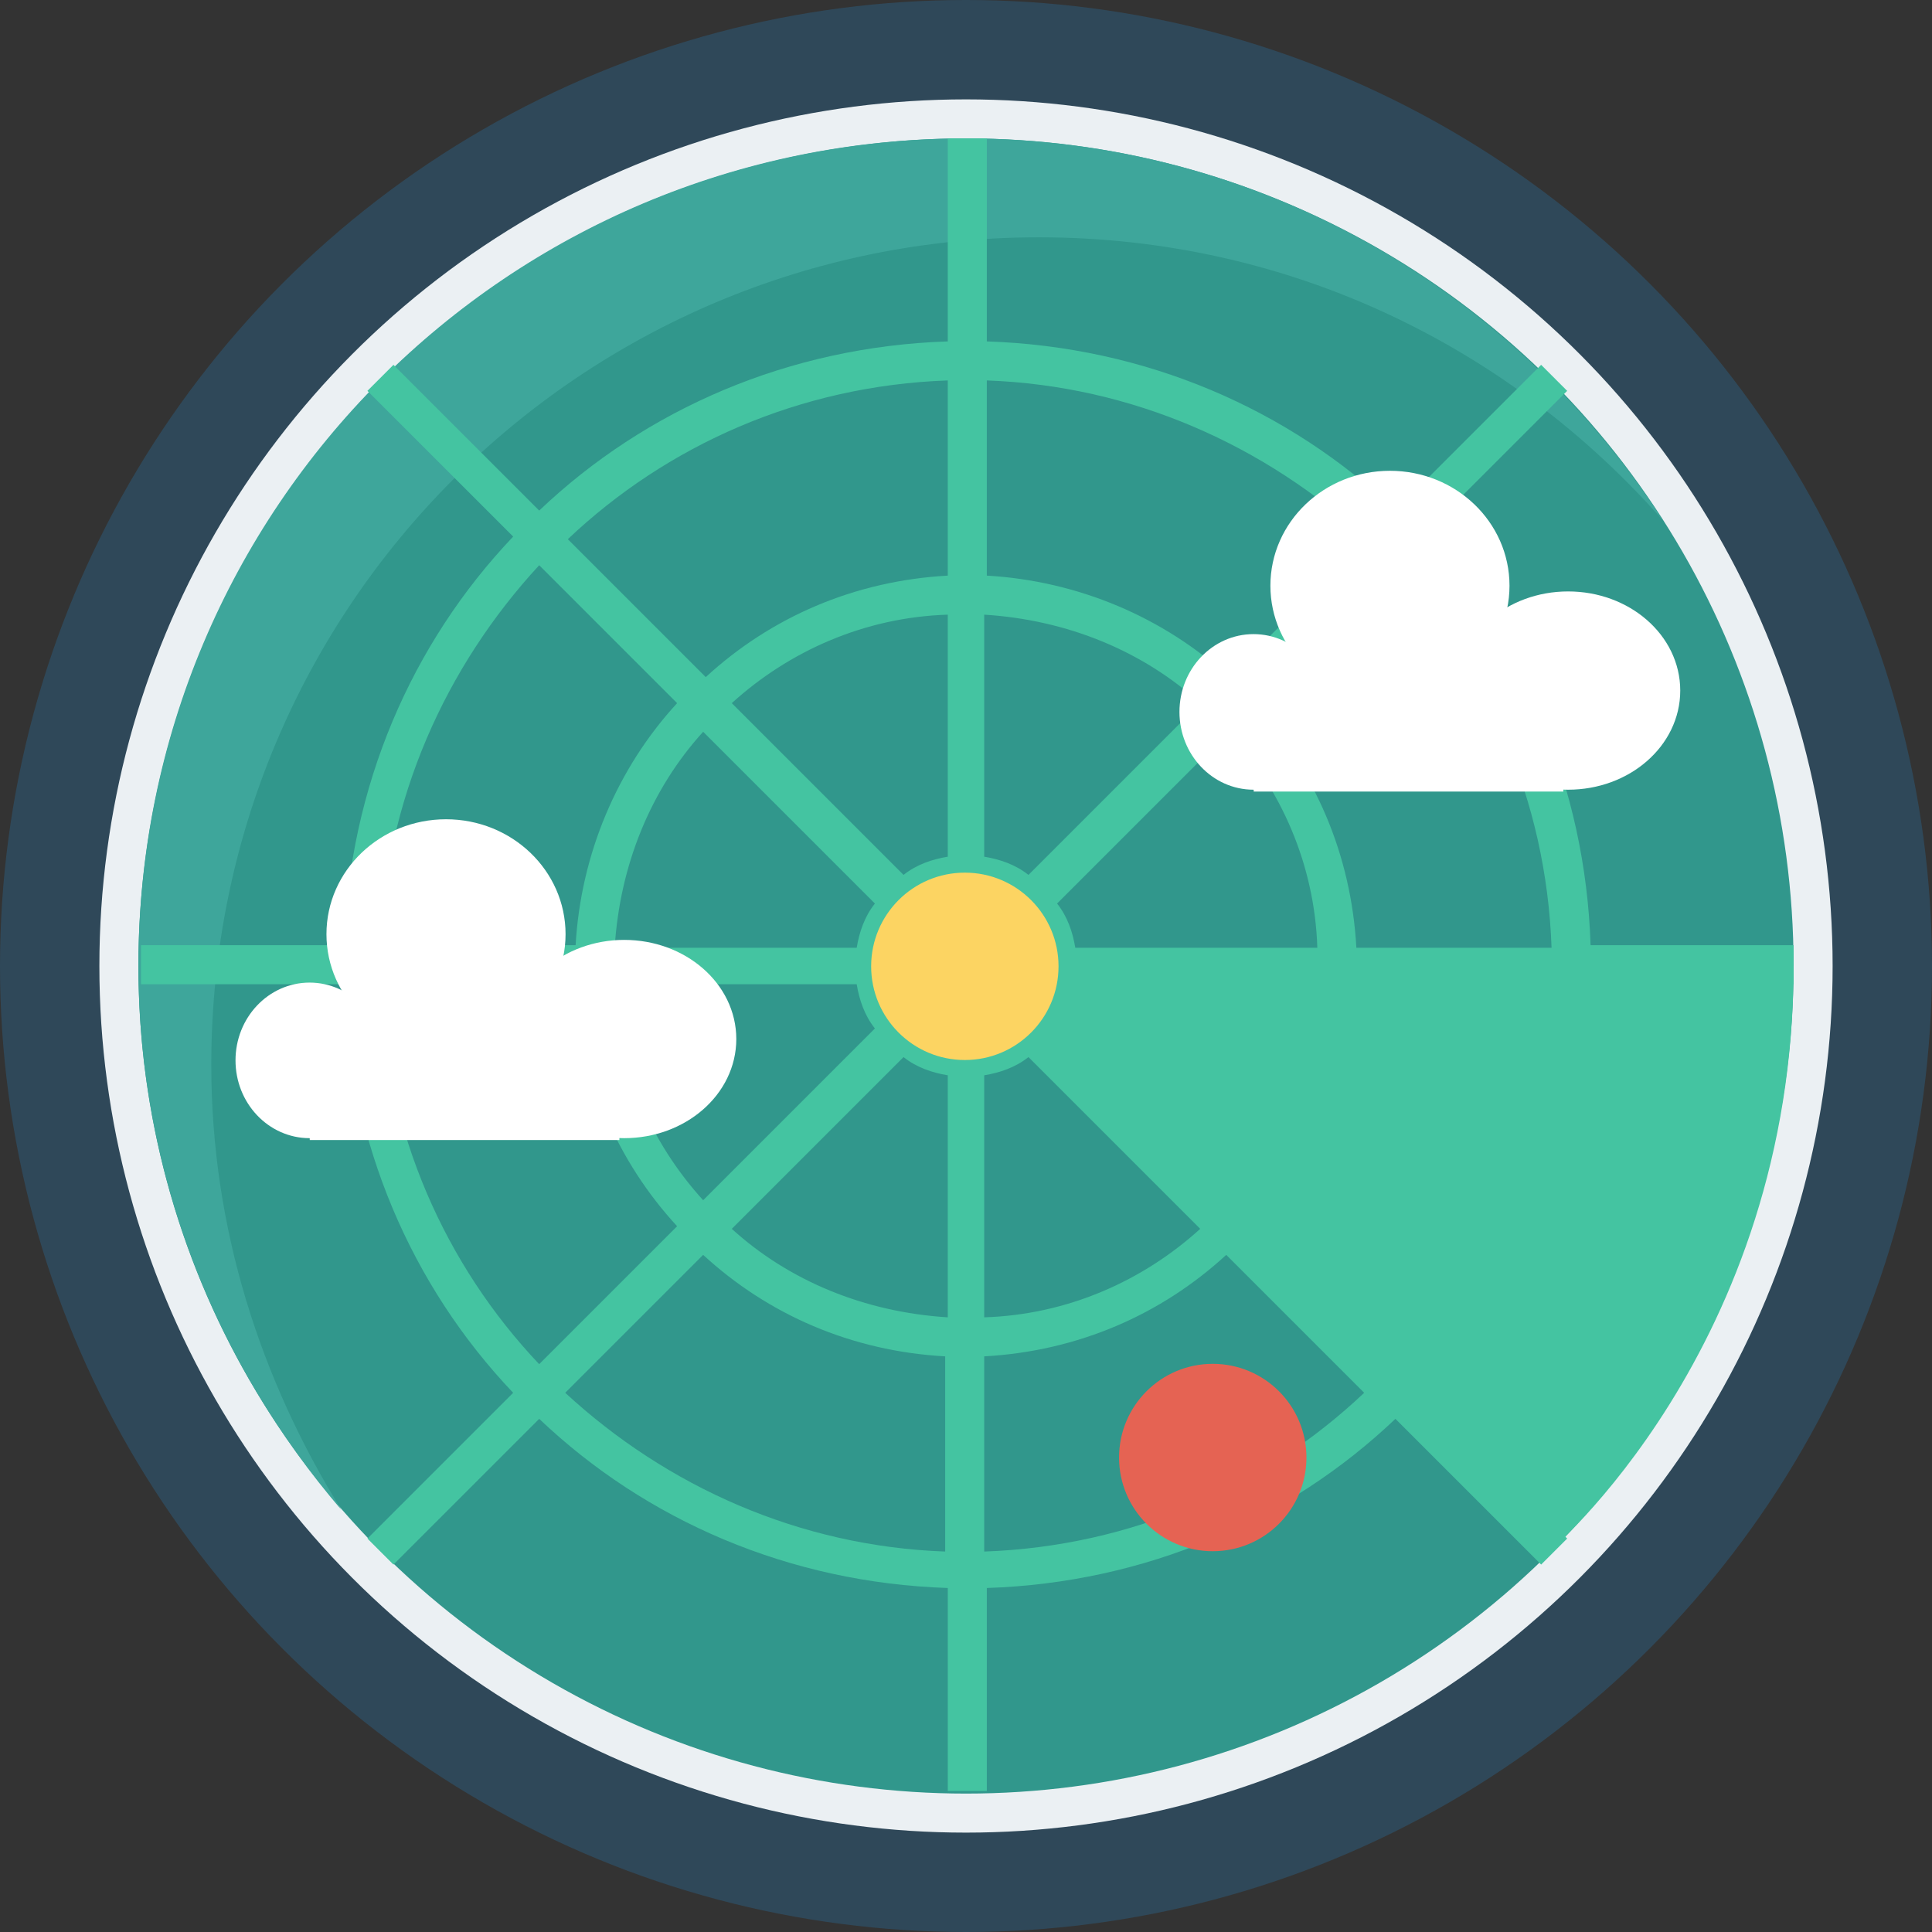 <?xml version="1.0" encoding="UTF-8" standalone="no"?>
<!-- Generator: Adobe Illustrator 19.0.0, SVG Export Plug-In . SVG Version: 6.00 Build 0)  -->

<svg
   xmlns:dc="http://purl.org/dc/elements/1.1/"
   xmlns:cc="http://creativecommons.org/ns#"
   xmlns:rdf="http://www.w3.org/1999/02/22-rdf-syntax-ns#"
   xmlns:svg="http://www.w3.org/2000/svg"
   xmlns="http://www.w3.org/2000/svg"
   xmlns:sodipodi="http://sodipodi.sourceforge.net/DTD/sodipodi-0.dtd"
   xmlns:inkscape="http://www.inkscape.org/namespaces/inkscape"
   version="1.1"
   id="Layer_1"
   x="0px"
   y="0px"
   viewBox="0 0 516.474 516.474"
   xml:space="preserve"
   inkscape:version="0.91 r13725"
   sodipodi:docname="icon.svg"
   width="516.474"
   height="516.474"
   inkscape:export-filename="/Users/mtopol/Desktop/weather-radar/icon-512.png"
   inkscape:export-xdpi="89.220001"
   inkscape:export-ydpi="89.220001"><rect x="0" y="0" width="516.474" height="516.474" fill="#333333" stroke="none"/><defs
     id="defs73" /><sodipodi:namedview
     pagecolor="#ffffff"
     bordercolor="#666666"
     borderopacity="1"
     objecttolerance="10"
     gridtolerance="10"
     guidetolerance="10"
     inkscape:pageopacity="0"
     inkscape:pageshadow="2"
     inkscape:window-width="1440"
     inkscape:window-height="855"
     id="namedview71"
     showgrid="false"
     inkscape:zoom="0.34630305"
     inkscape:cx="-349.26972"
     inkscape:cy="186.25093"
     inkscape:window-x="32"
     inkscape:window-y="0"
     inkscape:window-maximized="0"
     inkscape:current-layer="Layer_1"
     fit-margin-top="0"
     fit-margin-left="0"
     fit-margin-right="0"
     fit-margin-bottom="0" /><g
     id="g3"
     transform="matrix(1.155,0,0,1.155,-20.046,-20.046)"><defs
       id="defs5" /><mask
       maskUnits="userSpaceOnUse"
       x="254.795"
       y="240.941"
       width="177.694"
       height="136.132"
       id="SVGID_4_" /><linearGradient
       id="SVGID_2_"
       gradientUnits="userSpaceOnUse"
       x1="-1.761"
       y1="560.402"
       x2="14.269"
       y2="576.432"
       gradientTransform="matrix(6.024,0,0,-6.024,321.801,3688.599)"><stop
         offset="0"
         style="stop-color:#FFFFFF"
         id="stop12" /><stop
         offset="1"
         style="stop-color:#000000"
         id="stop14" /></linearGradient><path
       style="fill:url(#SVGID_2_)"
       d="m 432.489,240.941 -177.694,0 3.012,18.673 117.459,117.459 c 0,0 57.223,-47.586 57.223,-136.132 z"
       id="path16"
       mask="url(#SVGID_4_)"
       inkscape:connector-curvature="0" /></g><circle
     style="fill:#2f4859"
     cx="258.237"
     cy="258.237"
     id="circle18"
     r="258.237" /><circle
     style="fill:#ebf0f3"
     cx="258.237"
     cy="258.237"
     id="circle20"
     r="231.671" /><circle
     style="fill:#31978c"
     cx="258.237"
     cy="258.237"
     id="circle22"
     r="221.235" /><path
     style="fill:#3ea69b"
     d="m 56.482,284.674 c 0,-122.444 98.79,-221.235 221.235,-221.235 66.788,0 125.923,29.22 166.97,75.832 C 405.032,78.049 336.852,37.002 258.237,37.002 c -122.444,0 -221.235,98.79 -221.235,221.235 0,55.656 20.872,106.443 54.266,145.403 -21.567,-34.786 -34.786,-75.136 -34.786,-118.965 z"
     id="path24"
     inkscape:connector-curvature="0" /><path
     style="fill:#44c4a1"
     d="m 479.471,263.107 0,-10.435 -54.266,0 C 423.814,210.233 407.118,171.97 379.985,143.447 l 38.96,-38.96 -6.958,-6.958 -38.96,38.96 C 344.504,109.356 306.239,92.66 263.802,91.268 l 0,-54.266 -10.435,0 0,54.266 C 210.928,92.66 172.664,109.356 144.141,136.489 l -38.96,-38.96 -6.958,6.958 38.96,38.96 c -27.133,28.523 -43.829,66.788 -45.221,109.226 l -54.265,0 0,10.435 54.266,0 c 1.392,42.439 18.088,80.702 45.221,109.226 l -38.96,38.96 6.958,6.958 38.96,-38.96 c 28.523,27.133 66.788,43.829 109.226,45.221 l 0,54.266 10.435,0 0,-54.266 c 42.439,-1.392 80.702,-18.088 109.226,-45.221 l 38.96,38.96 6.958,-6.958 -38.96,-38.96 c 27.133,-28.523 43.829,-66.788 45.221,-109.226 l 54.265,0 z m -64.7,-9.74 -52.178,0 c -1.392,-25.046 -11.132,-47.308 -27.133,-64.701 l 36.873,-36.873 c 25.045,26.438 41.046,61.919 42.438,101.574 z M 274.934,233.887 c -3.479,-2.782 -7.653,-4.174 -11.827,-4.869 l 0,-64.701 c 22.262,1.392 42.439,9.74 57.743,23.654 l -45.916,45.916 z m -21.567,-4.871 c -4.174,0.695 -8.348,2.087 -11.827,4.869 l -45.916,-45.916 c 15.306,-13.914 35.481,-22.959 57.743,-23.654 l 0,64.701 z m -19.48,12.523 c -2.782,3.479 -4.174,7.653 -4.869,11.827 l -64.701,0 c 1.392,-22.262 9.74,-42.439 23.654,-57.743 l 45.916,45.916 z m -4.871,21.567 c 0.695,4.174 2.087,8.348 4.869,11.827 L 187.97,320.851 c -13.914,-15.306 -22.959,-35.481 -23.654,-57.743 l 64.701,0 z m 12.523,19.48 c 3.479,2.782 7.653,4.174 11.827,4.869 l 0,64.701 c -22.262,-1.392 -42.439,-9.74 -57.743,-23.654 l 45.916,-45.916 z m 21.567,4.869 c 4.174,-0.695 8.348,-2.087 11.827,-4.869 l 45.916,45.916 c -15.306,13.914 -35.481,22.959 -57.743,23.654 l 0,-64.701 z m 19.48,-12.522 c 2.087,-3.479 4.174,-7.653 4.869,-11.827 l 64.701,0 c -1.392,22.262 -9.74,42.439 -23.654,57.743 l -45.916,-45.916 z m 4.869,-21.567 c -0.695,-4.174 -2.087,-8.348 -4.869,-11.827 l 45.916,-45.916 c 13.914,15.306 22.959,35.481 23.654,57.743 l -64.701,0 z m 77.92,-109.227 -36.873,36.873 c -17.393,-16.001 -40.35,-25.741 -64.701,-27.133 l 0,-52.177 c 38.96,1.391 74.441,17.393 101.574,42.438 z m -112.009,-42.438 0,52.177 c -25.046,1.392 -47.308,11.132 -64.701,27.133 l -36.873,-36.873 c 26.438,-25.045 61.919,-41.047 101.574,-42.438 z m -109.227,49.395 36.873,36.873 c -16.001,17.393 -25.741,40.35 -27.133,64.701 l -52.177,0 c 1.391,-38.96 17.393,-74.441 42.438,-101.574 z m -42.438,112.009 52.177,0 c 1.392,25.046 11.132,47.308 27.133,64.701 l -36.873,36.873 c -25.045,-26.438 -41.047,-61.919 -42.438,-101.574 z m 49.395,109.226 36.873,-36.873 c 17.393,16.001 39.655,25.741 64.701,27.133 l 0,52.177 c -38.96,-1.391 -74.441,-17.392 -101.574,-42.438 z m 112.009,42.439 0,-52.178 c 25.046,-1.392 47.308,-11.132 64.701,-27.133 l 36.873,36.873 c -26.438,25.045 -61.919,41.046 -101.574,42.438 z m 109.226,-49.395 -36.873,-36.873 c 16.001,-17.393 25.741,-40.35 27.133,-64.701 l 52.178,0 c -1.391,38.96 -17.392,74.441 -42.438,101.574 z"
     id="path26"
     inkscape:connector-curvature="0" /><linearGradient
     id="SVGID_3_"
     gradientUnits="userSpaceOnUse"
     x1="-1.761"
     y1="560.402"
     x2="14.269"
     y2="576.432"
     gradientTransform="matrix(6.957,0,0,-6.957,351.629,4240.22)"><stop
       offset="0"
       style="stop-color:#44C4A1"
       id="stop35" /><stop
       offset="1"
       style="stop-color:#44C4A1"
       id="stop37" /></linearGradient><path
     style="fill:url(#SVGID_3_)"
     d="m 479.471,258.237 -205.233,0 3.479,21.567 135.663,135.663 c 0,0 66.092,-54.961 66.092,-157.23 z"
     id="path39"
     inkscape:connector-curvature="0" /><circle
     style="fill:#e56353"
     cx="324.199"
     cy="389.634"
     id="circle30"
     r="25.046" /><circle
     style="fill:#fcd462"
     cx="257.926"
     cy="258.325"
     id="circle28"
     r="25.046" /><g
     id="g41"
     transform="matrix(1.06,0,0,1.06,-18.392,24.208)" /><g
     id="g43"
     transform="matrix(1.06,0,0,1.06,-18.392,24.208)" /><g
     id="g45"
     transform="matrix(1.06,0,0,1.06,-18.392,24.208)" /><g
     id="g47"
     transform="matrix(1.06,0,0,1.06,-18.392,24.208)" /><g
     id="g49"
     transform="matrix(1.06,0,0,1.06,-18.392,24.208)" /><g
     id="g51"
     transform="matrix(1.06,0,0,1.06,-18.392,24.208)" /><g
     id="g53"
     transform="matrix(1.06,0,0,1.06,-18.392,24.208)" /><g
     id="g55"
     transform="matrix(1.06,0,0,1.06,-18.392,24.208)" /><g
     id="g57"
     transform="matrix(1.06,0,0,1.06,-18.392,24.208)" /><g
     id="g59"
     transform="matrix(1.06,0,0,1.06,-18.392,24.208)" /><g
     id="g61"
     transform="matrix(1.06,0,0,1.06,-18.392,24.208)" /><g
     id="g63"
     transform="matrix(1.06,0,0,1.06,-18.392,24.208)" /><g
     id="g65"
     transform="matrix(1.06,0,0,1.06,-18.392,24.208)" /><g
     id="g67"
     transform="matrix(1.06,0,0,1.06,-18.392,24.208)" /><g
     id="g69"
     transform="matrix(1.06,0,0,1.06,-18.392,24.208)" /><g
     transform="matrix(0.238,0,0,0.238,137.338,224.921)"
     id="g4596"><ellipse
       ry="72.963"
       rx="68.794"
       cy="245.989"
       cx="-229.312"
       id="path4496"
       style="opacity:1;fill:#ffffff;fill-opacity:1;stroke:#ffffff;stroke-width:28.827;stroke-miterlimit:4;stroke-dasharray:none;stroke-opacity:1" /><ellipse
       ry="114.656"
       rx="119.868"
       cy="104.233"
       cx="-76.09"
       id="path4498"
       style="opacity:1;fill:#ffffff;fill-opacity:1;stroke:#ffffff;stroke-width:28.827;stroke-miterlimit:4;stroke-dasharray:none;stroke-opacity:1" /><ellipse
       ry="96.937"
       rx="111.529"
       cy="222.016"
       cx="124.037"
       id="path4500"
       style="opacity:1;fill:#ffffff;fill-opacity:1;stroke:#ffffff;stroke-width:28.827;stroke-miterlimit:4;stroke-dasharray:none;stroke-opacity:1" /><rect
       y="195.958"
       x="-214.72"
       height="125.079"
       width="318.952"
       id="rect4502"
       style="opacity:1;fill:#ffffff;fill-opacity:1;stroke:#ffffff;stroke-width:28.827;stroke-miterlimit:4;stroke-dasharray:none;stroke-opacity:1" /></g><g
     id="g4177"
     transform="matrix(0.238,0,0,0.238,389.679,131.767)"><ellipse
       style="opacity:1;fill:#ffffff;fill-opacity:1;stroke:#ffffff;stroke-width:28.827;stroke-miterlimit:4;stroke-dasharray:none;stroke-opacity:1"
       id="ellipse4179"
       cx="-229.312"
       cy="245.989"
       rx="68.794"
       ry="72.963" /><ellipse
       style="opacity:1;fill:#ffffff;fill-opacity:1;stroke:#ffffff;stroke-width:28.827;stroke-miterlimit:4;stroke-dasharray:none;stroke-opacity:1"
       id="ellipse4181"
       cx="-76.09"
       cy="104.233"
       rx="119.868"
       ry="114.656" /><ellipse
       style="opacity:1;fill:#ffffff;fill-opacity:1;stroke:#ffffff;stroke-width:28.827;stroke-miterlimit:4;stroke-dasharray:none;stroke-opacity:1"
       id="ellipse4183"
       cx="124.037"
       cy="222.016"
       rx="111.529"
       ry="96.937" /><rect
       style="opacity:1;fill:#ffffff;fill-opacity:1;stroke:#ffffff;stroke-width:28.827;stroke-miterlimit:4;stroke-dasharray:none;stroke-opacity:1"
       id="rect4185"
       width="318.952"
       height="125.079"
       x="-214.72"
       y="195.958" /></g></svg>